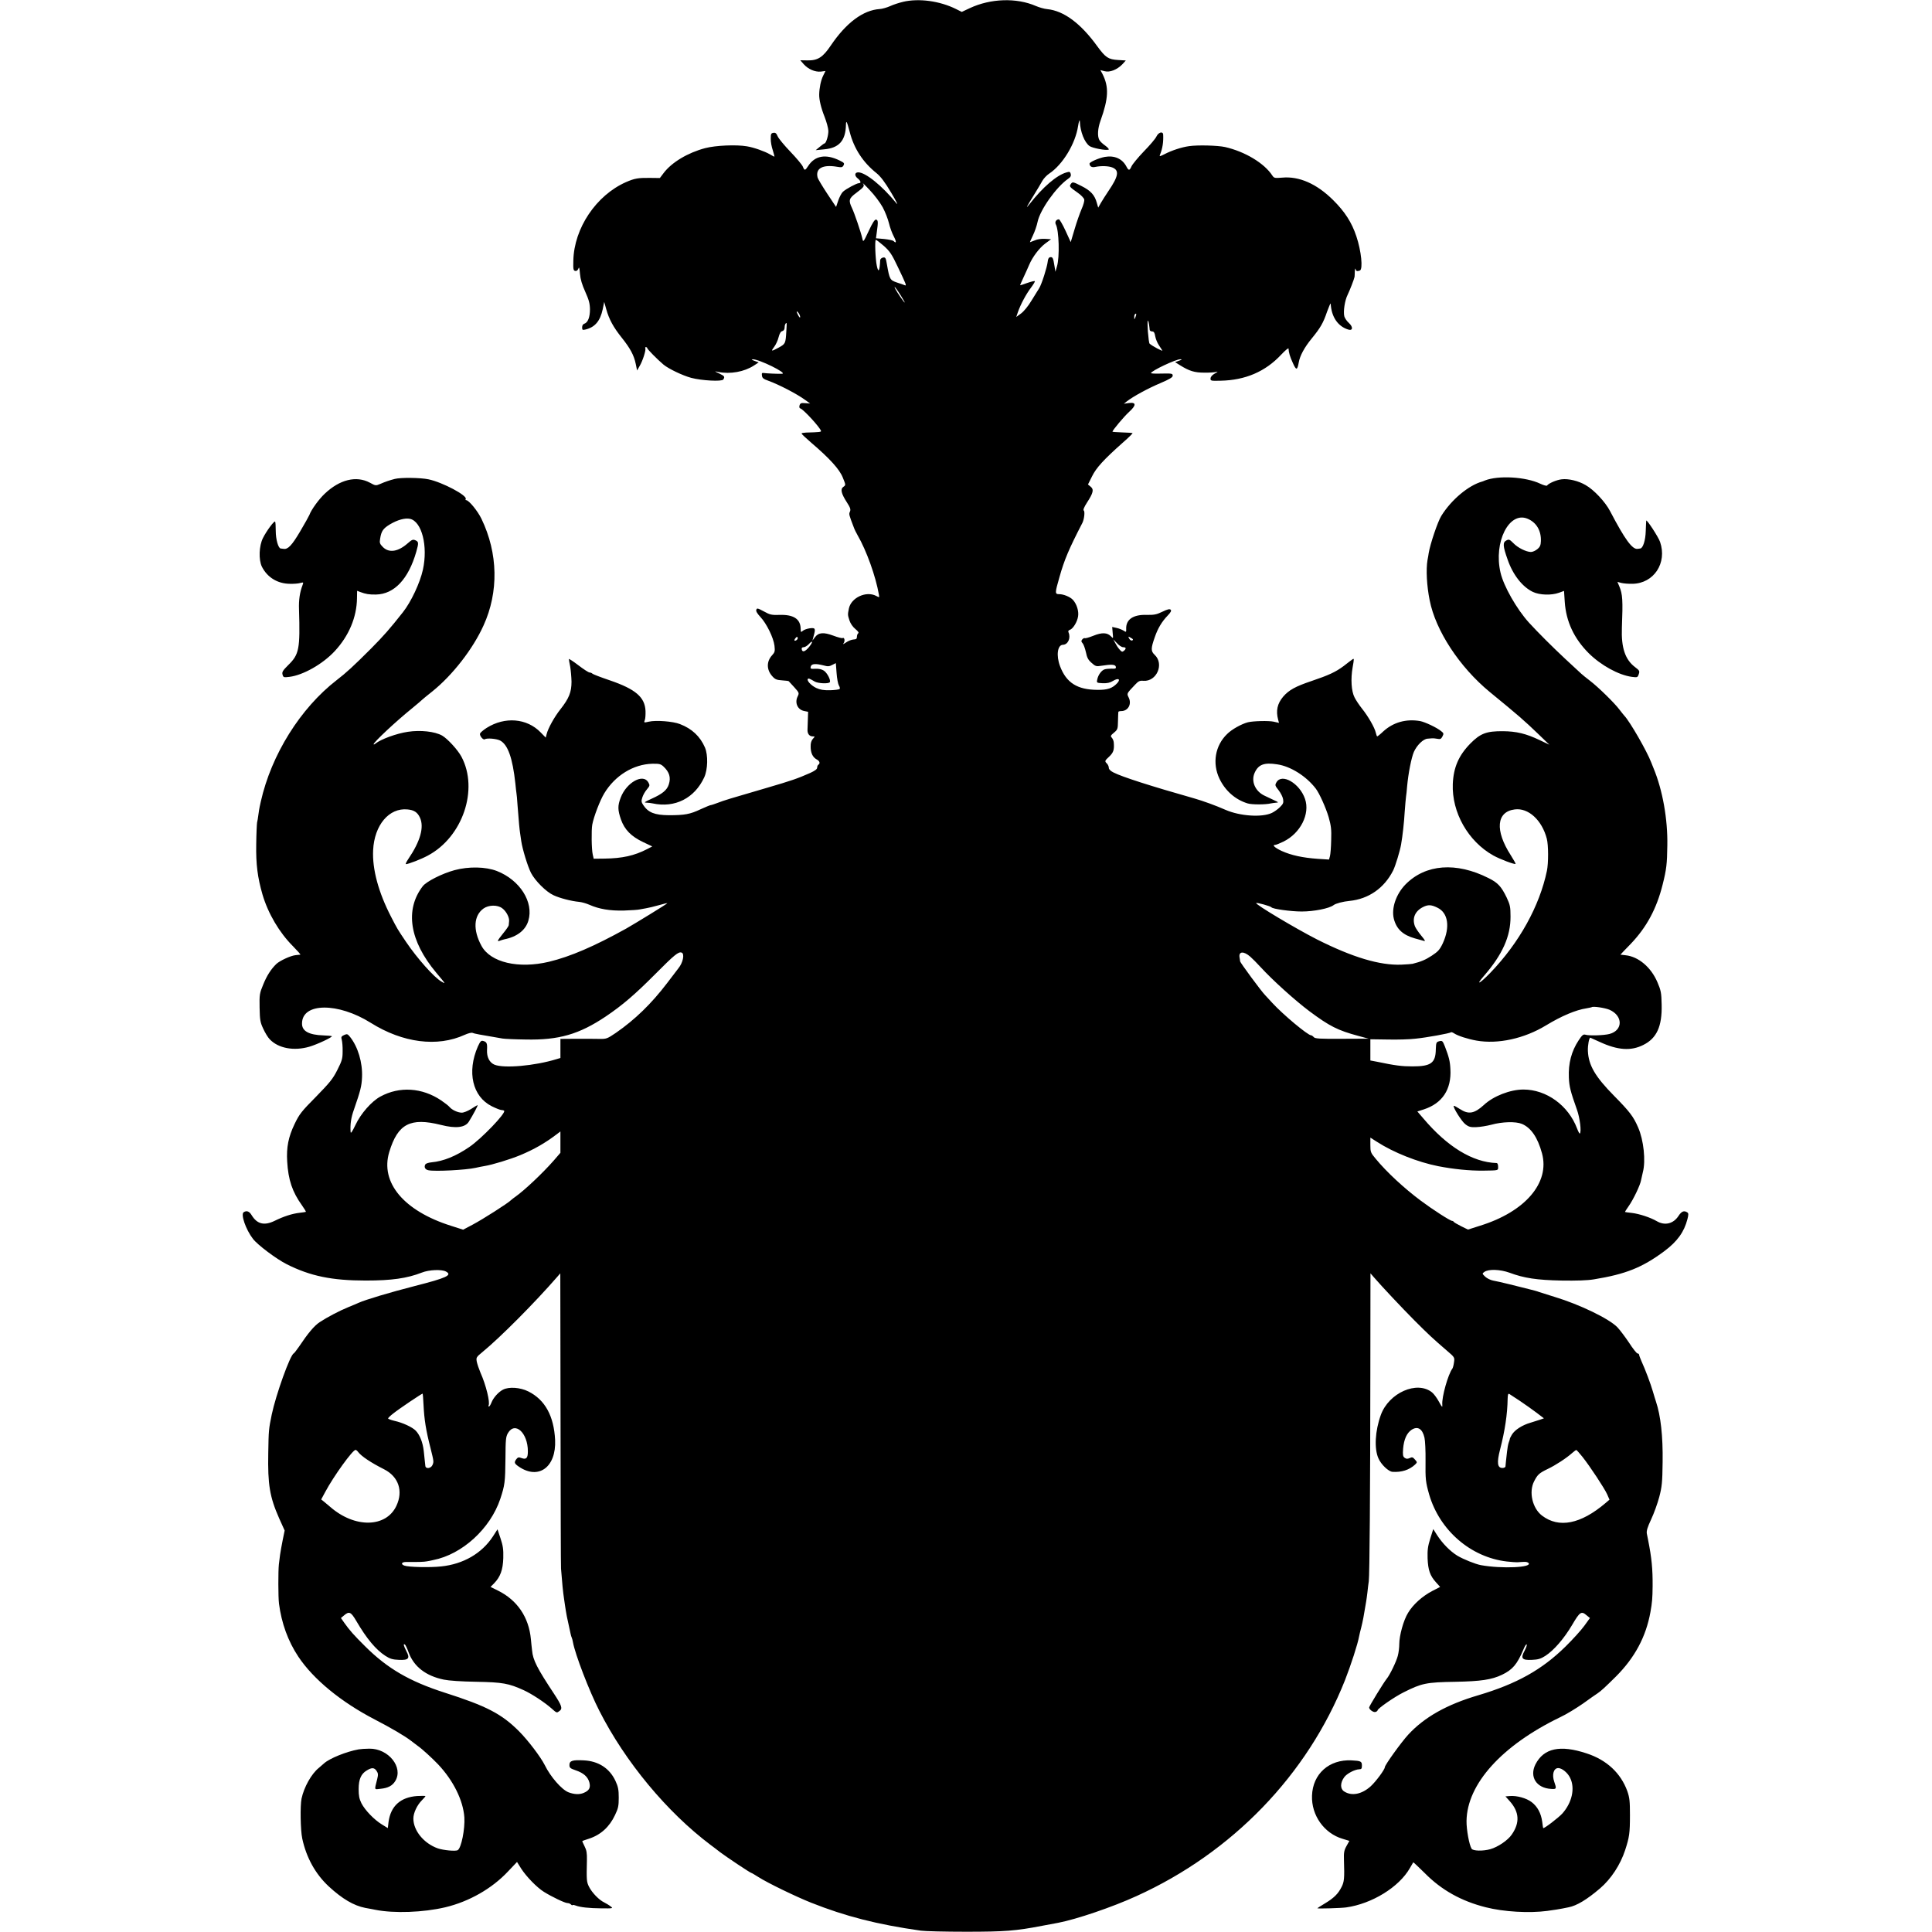 <?xml version="1.0" standalone="no"?>
<!DOCTYPE svg PUBLIC "-//W3C//DTD SVG 20010904//EN"
 "http://www.w3.org/TR/2001/REC-SVG-20010904/DTD/svg10.dtd">
<svg version="1.0" xmlns="http://www.w3.org/2000/svg"
 width="1603pt" height="1603pt" viewBox="0 0 1603 1603"
 preserveAspectRatio="xMidYMid meet">
<g transform="translate(0,1603) scale(0.1,-0.1)"
fill="#000000" stroke="none">
<path d="M7490 16014 c-30 -7 -77 -22 -105 -35 -27 -12 -66 -23 -86 -24 -137
-9 -277 -113 -404 -300 -67 -100 -109 -128 -196 -126 l-59 1 28 -32 c37 -42
95 -67 143 -62 l38 5 -20 -41 c-18 -37 -31 -99 -32 -155 -1 -42 16 -113 45
-185 16 -41 30 -93 31 -115 1 -39 -19 -105 -32 -105 -3 0 -21 -13 -39 -28
l-34 -28 71 7 c123 11 177 72 180 203 1 43 8 29 31 -58 35 -138 110 -253 223
-343 34 -28 68 -72 122 -163 42 -70 60 -108 42 -86 -117 144 -256 256 -316
256 -30 0 -33 -27 -6 -49 27 -21 33 -41 11 -41 -18 0 -106 -47 -132 -71 -12
-11 -29 -44 -39 -73 l-18 -53 -74 111 c-40 61 -76 121 -79 132 -20 77 41 111
163 90 35 -6 43 -5 52 12 9 17 5 22 -32 40 -115 57 -206 41 -262 -46 -25 -39
-30 -39 -44 -4 -7 16 -53 71 -103 123 -50 52 -97 109 -105 127 -11 26 -19 33
-36 30 -19 -3 -22 -9 -22 -48 -1 -25 7 -69 17 -97 9 -29 15 -53 13 -53 -2 0
-19 9 -38 20 -41 24 -133 57 -190 66 -87 15 -258 8 -346 -15 -144 -38 -278
-118 -345 -207 l-31 -41 -85 1 c-95 1 -125 -4 -196 -35 -247 -109 -431 -382
-437 -651 -2 -72 0 -83 16 -86 11 -2 20 5 26 19 6 18 9 8 13 -42 4 -47 17 -90
44 -150 30 -67 38 -96 39 -145 0 -66 -17 -110 -47 -120 -11 -3 -18 -15 -18
-30 0 -22 3 -24 28 -18 79 19 122 71 143 169 l12 60 17 -60 c23 -84 60 -151
128 -236 71 -89 102 -146 117 -219 l11 -54 21 37 c26 43 55 136 47 148 -3 5 0
9 5 9 6 0 11 -4 11 -8 0 -9 85 -95 135 -137 42 -35 159 -91 230 -110 86 -23
254 -32 266 -14 15 23 11 29 -33 50 -43 20 -43 20 -8 13 99 -20 215 1 295 53
l40 26 -35 13 c-23 8 -28 13 -15 13 52 2 293 -117 244 -120 -29 -2 -132 3
-150 6 -17 3 -20 -1 -17 -21 2 -21 13 -29 53 -43 88 -32 239 -110 308 -161
l39 -28 -41 3 c-34 3 -41 0 -47 -18 -4 -14 -2 -23 7 -26 26 -8 160 -154 171
-186 3 -9 -12 -11 -124 -14 -21 -1 -38 -4 -37 -8 0 -5 37 -39 82 -78 151 -129
233 -219 260 -288 25 -61 25 -62 5 -76 -27 -18 -19 -55 28 -128 29 -45 34 -60
26 -78 -10 -21 -8 -26 31 -128 6 -18 21 -48 32 -67 75 -129 151 -343 177 -492
5 -27 5 -27 -23 -12 -83 43 -208 -15 -226 -106 -10 -51 -10 -51 5 -98 8 -25
28 -54 49 -71 21 -17 31 -31 24 -35 -6 -4 -11 -17 -11 -29 0 -17 -6 -22 -29
-23 -16 -1 -44 -12 -62 -25 -21 -14 -29 -17 -20 -6 14 18 8 52 -8 43 -5 -3
-40 6 -77 20 -81 30 -123 27 -153 -14 l-20 -27 9 35 c19 66 15 73 -31 67 -22
-3 -48 -12 -58 -21 -16 -14 -17 -13 -18 19 -2 80 -60 117 -176 113 -64 -2 -79
1 -129 29 -52 28 -58 29 -63 13 -4 -11 8 -31 34 -59 51 -54 109 -172 117 -239
5 -45 3 -54 -20 -79 -47 -51 -47 -120 2 -174 23 -26 36 -31 81 -34 29 -2 54
-5 55 -7 2 -2 22 -24 46 -50 42 -47 42 -48 27 -79 -24 -51 1 -107 54 -118 l34
-7 -2 -59 c-1 -33 -2 -73 -3 -88 -2 -34 15 -57 43 -57 20 0 20 0 1 -21 -12
-14 -19 -35 -18 -64 0 -52 17 -88 50 -106 25 -13 31 -33 14 -44 -5 -3 -10 -14
-10 -24 0 -13 -18 -26 -57 -44 -106 -47 -159 -65 -354 -122 -319 -93 -362
-106 -413 -126 -27 -10 -53 -19 -58 -19 -6 0 -44 -16 -86 -35 -87 -41 -131
-49 -262 -49 -119 1 -172 22 -214 86 -15 23 -16 33 -6 63 6 19 23 49 38 66 24
29 25 33 11 58 -43 76 -181 -1 -229 -127 -26 -68 -25 -102 2 -181 30 -85 85
-141 184 -188 l76 -36 -44 -23 c-106 -54 -204 -76 -352 -78 l-90 -1 -8 35
c-10 42 -12 202 -4 247 12 66 65 204 100 261 89 147 241 241 398 245 59 1 70
-2 93 -23 49 -46 63 -91 44 -149 -15 -47 -53 -78 -142 -118 -61 -28 -68 -33
-42 -33 17 -1 39 -3 50 -6 185 -40 348 43 428 216 30 65 33 185 6 248 -40 92
-108 156 -207 194 -57 23 -201 34 -259 20 -41 -9 -41 -9 -33 13 5 12 7 46 6
76 -5 115 -83 181 -296 254 -74 25 -139 50 -144 55 -6 6 -16 10 -24 10 -8 0
-50 27 -93 60 -43 33 -79 56 -79 52 0 -5 5 -34 11 -63 5 -30 10 -86 11 -125 0
-87 -21 -139 -92 -229 -50 -63 -103 -158 -115 -208 l-7 -27 -42 43 c-114 118
-297 133 -449 37 -26 -17 -50 -37 -54 -46 -6 -17 25 -56 39 -48 18 12 97 5
127 -10 65 -34 104 -145 127 -356 3 -36 8 -72 9 -80 2 -8 6 -53 9 -100 11
-148 17 -204 21 -230 2 -14 7 -45 10 -69 10 -67 52 -206 81 -264 34 -65 125
-157 187 -185 51 -24 147 -49 212 -55 22 -2 60 -13 85 -24 81 -36 172 -51 288
-48 59 2 117 6 128 9 12 2 37 7 55 10 19 3 65 14 104 25 38 11 71 19 72 17 3
-3 -268 -169 -342 -211 -265 -147 -462 -232 -640 -275 -253 -60 -485 -6 -560
132 -72 132 -65 251 17 310 43 30 115 32 155 2 33 -24 61 -77 57 -108 -1 -11
-3 -26 -3 -33 -1 -7 -21 -37 -46 -67 -49 -61 -54 -72 -27 -61 9 4 26 8 36 11
106 21 177 76 200 155 46 154 -70 337 -261 412 -93 36 -233 39 -352 7 -103
-28 -234 -94 -264 -134 -149 -195 -109 -452 112 -716 82 -98 82 -97 43 -74
-61 35 -201 193 -293 329 -72 107 -72 107 -124 208 -105 203 -157 396 -149
553 10 208 132 353 285 338 54 -5 82 -23 103 -67 37 -79 4 -197 -96 -344 -16
-24 -25 -43 -20 -43 20 0 127 41 182 71 289 154 423 549 279 820 -31 58 -116
150 -161 176 -61 34 -180 47 -284 31 -95 -14 -225 -62 -269 -98 -8 -7 -15 -9
-15 -5 0 16 182 187 318 297 42 35 82 68 87 74 6 5 42 36 82 67 167 134 337
352 425 547 127 278 121 599 -17 885 -31 65 -105 155 -127 155 -5 0 -7 4 -4 9
18 28 -193 140 -309 164 -66 14 -232 16 -280 3 -39 -10 -81 -24 -119 -41 -38
-16 -40 -16 -87 10 -112 60 -250 27 -375 -92 -47 -44 -112 -133 -127 -176 -4
-10 -38 -71 -77 -137 -68 -115 -101 -150 -137 -144 -7 1 -18 2 -24 3 -20 2
-41 76 -41 146 0 38 -2 73 -5 77 -6 11 -71 -76 -101 -136 -33 -65 -37 -180 -9
-238 45 -89 130 -141 232 -142 33 -1 72 2 87 7 27 7 27 6 18 -19 -22 -57 -32
-122 -29 -199 10 -331 1 -375 -89 -463 -45 -45 -53 -57 -48 -78 7 -25 9 -26
58 -20 113 14 276 106 376 214 117 126 182 281 184 438 l1 62 26 -10 c45 -17
74 -22 131 -21 151 3 269 128 334 355 21 74 20 83 -7 95 -20 9 -29 6 -63 -24
-80 -71 -155 -83 -206 -33 -27 27 -30 36 -24 70 10 64 25 85 81 119 62 37 125
55 167 46 98 -22 150 -226 107 -422 -24 -109 -98 -267 -166 -353 -109 -138
-158 -194 -263 -300 -150 -150 -206 -201 -285 -262 -303 -234 -544 -621 -631
-1009 -2 -10 -6 -29 -9 -41 -3 -13 -8 -43 -11 -68 -3 -25 -8 -54 -11 -65 -2
-11 -6 -91 -7 -179 -3 -166 11 -276 52 -418 47 -159 140 -316 252 -428 38 -39
66 -70 62 -71 -4 0 -22 -2 -39 -4 -41 -4 -131 -46 -160 -73 -45 -44 -79 -97
-109 -171 -30 -72 -32 -83 -30 -191 2 -102 5 -122 30 -175 15 -33 39 -73 54
-88 71 -75 200 -99 328 -62 63 18 198 81 187 88 -4 2 -35 5 -68 6 -123 4 -180
36 -179 99 0 174 299 176 571 5 265 -166 552 -203 779 -99 29 13 57 20 65 16
12 -6 53 -14 249 -47 19 -3 105 -7 191 -8 276 -6 444 43 665 191 138 93 243
183 409 350 162 163 195 190 221 180 26 -10 11 -84 -27 -130 -5 -6 -47 -61
-93 -122 -131 -172 -267 -304 -426 -414 -71 -48 -78 -51 -135 -50 -33 1 -120
1 -192 1 l-133 -1 0 -79 0 -79 -32 -10 c-183 -56 -436 -78 -515 -46 -42 18
-65 63 -62 123 3 54 -2 66 -32 74 -17 5 -24 -3 -44 -46 -92 -211 -45 -416 116
-496 34 -17 70 -31 79 -31 9 0 20 -3 23 -6 18 -18 -190 -234 -289 -301 -111
-76 -215 -118 -313 -127 -24 -2 -47 -10 -51 -16 -14 -23 -3 -45 26 -50 55 -11
308 2 389 20 22 5 56 12 75 15 64 10 214 56 296 90 115 48 206 100 301 172
l33 25 0 -88 0 -89 -56 -65 c-93 -106 -243 -247 -318 -300 -12 -8 -27 -20 -35
-27 -25 -26 -236 -160 -317 -203 l-81 -43 -100 32 c-393 124 -590 360 -513
613 71 234 175 288 430 224 122 -31 199 -22 230 27 35 56 78 137 73 137 -4 0
-28 -14 -55 -32 -28 -17 -62 -31 -78 -30 -33 1 -80 23 -100 47 -8 10 -39 34
-70 55 -157 106 -345 118 -503 32 -73 -39 -164 -142 -208 -237 -29 -60 -39
-74 -40 -55 -4 62 4 118 28 184 54 156 64 194 67 269 5 121 -34 251 -99 333
-21 26 -25 27 -50 16 -23 -11 -26 -16 -19 -40 4 -15 8 -58 7 -95 0 -60 -5 -78
-44 -155 -37 -74 -63 -105 -177 -222 -120 -121 -138 -144 -177 -225 -52 -108
-69 -194 -62 -312 9 -153 42 -252 124 -366 19 -27 33 -50 31 -52 -2 -1 -25 -5
-53 -8 -60 -7 -130 -29 -207 -67 -85 -41 -144 -27 -189 46 -20 34 -42 42 -67
26 -26 -17 17 -143 77 -221 38 -50 195 -168 281 -211 195 -98 374 -135 655
-135 214 0 342 18 465 66 60 24 164 28 200 9 56 -30 6 -53 -257 -120 -203 -52
-411 -114 -468 -140 -11 -5 -48 -21 -83 -35 -76 -31 -175 -83 -239 -125 -46
-30 -98 -93 -173 -205 -19 -27 -38 -52 -42 -54 -30 -11 -149 -345 -183 -507
-25 -122 -26 -130 -29 -319 -5 -263 12 -365 90 -542 l46 -102 -16 -78 c-9 -43
-18 -98 -22 -123 -3 -25 -7 -61 -10 -80 -6 -53 -6 -271 1 -326 21 -162 75
-311 160 -439 125 -188 355 -377 635 -522 135 -70 251 -138 301 -177 15 -12
39 -30 54 -41 39 -27 119 -101 171 -155 126 -134 207 -298 217 -439 6 -96 -25
-254 -55 -272 -17 -11 -120 -1 -166 15 -115 41 -202 147 -202 247 0 46 30 111
71 152 16 16 29 31 29 34 0 3 -31 3 -69 1 -138 -10 -219 -83 -237 -215 l-6
-51 -49 30 c-65 40 -140 118 -170 176 -18 37 -23 63 -23 117 0 82 20 127 67
155 42 26 63 25 82 -4 13 -19 14 -31 5 -67 -24 -96 -27 -87 27 -81 62 6 99 25
123 65 69 113 -57 270 -215 268 -33 0 -73 -3 -90 -6 -100 -18 -239 -74 -285
-115 -14 -12 -34 -30 -45 -39 -61 -49 -123 -160 -143 -255 -12 -59 -9 -261 6
-331 34 -158 109 -294 221 -398 112 -103 206 -158 301 -177 36 -6 74 -14 85
-16 155 -31 398 -22 580 21 197 47 387 155 520 297 l75 79 35 -56 c43 -66 129
-155 188 -192 64 -40 174 -93 195 -93 10 0 23 -5 30 -12 7 -7 12 -9 12 -5 0 3
11 2 25 -3 39 -15 111 -23 217 -24 95 -1 97 0 75 16 -12 10 -36 24 -53 33 -43
20 -101 80 -126 129 -21 41 -22 56 -18 224 1 57 -3 81 -20 114 -11 22 -20 42
-18 43 2 1 26 10 55 19 98 32 170 98 216 196 27 56 31 76 31 145 0 65 -5 91
-27 138 -48 104 -140 165 -263 171 -93 5 -119 -3 -119 -38 0 -24 6 -29 53 -45
64 -22 99 -53 112 -99 12 -45 -1 -69 -47 -88 -35 -15 -78 -13 -126 5 -56 22
-149 128 -197 226 -33 66 -138 205 -214 281 -144 144 -269 209 -617 320 -292
94 -474 200 -659 384 -93 92 -130 134 -173 195 l-28 40 26 22 c42 36 57 29
100 -44 87 -149 163 -240 243 -292 39 -25 61 -31 111 -33 82 -4 95 12 63 72
-23 45 -28 65 -12 55 5 -3 19 -33 31 -66 43 -117 142 -194 291 -225 43 -9 146
-16 272 -18 216 -4 267 -13 392 -70 66 -30 172 -100 229 -150 46 -41 44 -40
69 -21 25 19 17 44 -46 140 -141 213 -176 281 -183 360 -3 22 -7 65 -10 95
-17 182 -113 323 -272 402 l-63 31 30 30 c52 54 73 112 76 210 2 72 -3 103
-23 163 l-25 75 -38 -59 c-92 -141 -246 -230 -430 -249 -91 -10 -272 -6 -305
7 -32 12 -23 30 15 30 109 -1 148 1 170 5 14 2 39 7 55 11 240 47 473 260 556
507 38 115 41 140 43 337 1 157 3 179 21 210 59 99 165 1 165 -152 0 -56 -13
-70 -52 -56 -24 9 -31 7 -43 -8 -21 -28 -18 -37 20 -63 164 -112 311 -4 301
221 -10 200 -84 334 -222 403 -68 34 -161 40 -210 15 -39 -20 -81 -68 -96
-107 -7 -18 -16 -33 -21 -33 -4 0 -6 4 -3 9 14 23 -21 169 -67 271 -13 31 -27
72 -31 92 -6 34 -4 38 46 79 150 123 435 410 621 624 l26 30 2 -1210 c1 -665
2 -1223 4 -1240 9 -120 17 -198 25 -250 5 -33 11 -78 15 -100 3 -22 12 -67 20
-101 8 -34 16 -74 19 -88 3 -14 7 -29 10 -34 3 -5 7 -22 10 -38 18 -100 135
-405 219 -569 215 -424 561 -840 922 -1112 17 -12 53 -40 80 -61 56 -42 251
-172 259 -172 3 0 30 -16 60 -35 75 -48 308 -161 436 -212 285 -113 545 -180
910 -232 36 -5 205 -9 375 -9 321 0 413 7 630 49 61 11 121 23 134 25 152 29
450 130 651 222 796 361 1418 1006 1730 1792 49 126 105 297 117 364 2 11 10
45 18 75 12 48 21 93 40 211 3 14 7 50 11 80 3 30 8 71 11 90 7 50 12 735 13
1715 l1 840 26 -30 c69 -80 230 -251 338 -360 119 -119 152 -150 273 -254 62
-53 62 -54 56 -95 -3 -23 -9 -45 -13 -51 -36 -47 -90 -239 -84 -300 2 -26 -2
-23 -28 25 -16 30 -42 65 -57 77 -124 100 -358 -3 -425 -187 -48 -133 -56
-279 -20 -360 22 -51 83 -109 116 -112 76 -5 139 15 188 60 19 19 19 19 -1 42
-17 20 -24 22 -44 12 -18 -8 -28 -7 -41 2 -15 11 -17 24 -13 77 7 77 30 128
69 155 51 34 91 10 108 -64 6 -26 10 -112 9 -192 -2 -154 1 -177 30 -280 87
-298 345 -521 644 -556 34 -4 77 -7 93 -6 17 1 40 3 53 3 13 1 28 -3 34 -9 38
-38 -222 -50 -396 -18 -46 9 -143 48 -194 78 -61 38 -123 101 -169 172 l-31
49 -25 -79 c-20 -64 -24 -95 -22 -164 4 -97 20 -144 70 -199 l34 -38 -64 -33
c-83 -43 -161 -113 -202 -182 -38 -61 -73 -189 -73 -260 0 -27 -5 -70 -12 -96
-11 -45 -66 -160 -93 -192 -25 -31 -145 -227 -145 -237 0 -18 37 -44 54 -37 9
3 16 9 16 13 0 15 142 113 217 150 150 75 185 83 430 87 209 4 299 17 385 58
88 42 126 87 178 210 11 27 23 46 27 42 4 -4 -4 -27 -17 -52 -35 -64 -23 -80
61 -76 50 2 72 8 111 33 71 46 155 143 223 258 64 109 76 116 120 78 l27 -22
-47 -65 c-26 -36 -96 -113 -155 -171 -196 -193 -405 -310 -725 -405 -259 -76
-446 -181 -580 -326 -58 -63 -195 -253 -195 -271 0 -19 -75 -120 -118 -159
-74 -66 -157 -82 -219 -42 -34 21 -34 71 0 118 21 30 88 65 125 66 18 0 22 6
22 30 0 36 -8 40 -86 44 -186 9 -322 -112 -328 -293 -6 -163 101 -313 254
-358 l56 -17 -24 -43 c-20 -36 -23 -55 -21 -116 5 -154 2 -181 -20 -224 -28
-56 -63 -91 -138 -136 -35 -21 -63 -39 -63 -40 0 -5 200 1 240 7 213 30 438
168 528 326 14 25 27 46 28 48 1 2 44 -39 96 -90 138 -140 303 -232 506 -283
149 -38 361 -50 510 -30 51 7 111 16 127 20 6 1 28 5 50 10 67 13 151 63 261
157 91 78 168 195 208 317 35 108 40 139 40 291 0 116 -3 144 -22 199 -54 149
-171 259 -338 313 -220 73 -355 43 -424 -91 -52 -104 8 -198 132 -204 43 -3
44 2 24 59 -21 60 -5 114 33 114 31 0 79 -39 99 -82 42 -86 15 -205 -65 -295
-33 -36 -152 -127 -159 -121 -1 2 -5 26 -8 53 -10 71 -39 125 -87 162 -44 34
-124 56 -183 51 l-35 -3 36 -40 c79 -89 85 -178 16 -277 -32 -47 -114 -103
-178 -121 -61 -17 -144 -15 -155 4 -20 32 -43 159 -42 230 4 307 293 627 777
861 50 23 134 75 189 113 54 39 108 77 121 85 30 20 64 52 152 139 158 158
250 331 287 536 14 79 17 113 18 215 1 144 -8 233 -37 380 -3 14 -8 39 -11 55
-4 23 5 53 36 119 23 49 53 132 67 185 22 84 26 120 28 291 3 215 -16 383 -55
500 -5 14 -16 52 -26 85 -18 63 -63 182 -95 252 -10 23 -19 47 -19 52 0 6 -6
11 -13 11 -7 0 -39 40 -71 90 -33 49 -76 106 -96 127 -68 71 -312 189 -520
252 -58 18 -116 36 -130 41 -14 6 -52 16 -85 24 -33 8 -105 26 -160 40 -55 13
-117 28 -137 31 -21 4 -50 18 -65 32 -26 25 -26 26 -8 39 35 26 132 22 210 -6
120 -45 228 -61 430 -65 125 -2 217 1 270 10 264 43 401 98 583 233 109 81
166 161 193 267 10 39 9 49 -2 56 -27 17 -47 9 -73 -31 -43 -65 -114 -81 -180
-42 -51 30 -145 61 -206 68 -30 3 -56 7 -57 8 -1 1 12 23 30 48 38 53 96 174
103 215 3 15 10 46 15 67 25 94 7 266 -39 371 -39 91 -71 132 -199 262 -157
159 -213 254 -218 373 -2 46 10 110 20 110 1 0 36 -16 78 -35 149 -69 259 -77
362 -25 111 55 156 154 152 333 -2 101 -6 119 -35 187 -53 125 -158 213 -264
224 -24 3 -43 5 -43 5 0 1 38 41 85 89 132 138 215 292 265 492 32 127 37 172
39 325 4 218 -39 459 -114 640 -7 17 -16 39 -20 50 -35 92 -177 339 -223 387
-7 7 -24 30 -40 50 -39 53 -177 188 -244 239 -31 24 -65 51 -73 59 -9 8 -70
65 -135 125 -106 99 -224 217 -300 300 -101 112 -209 301 -235 414 -59 252 71
511 224 447 73 -30 114 -98 111 -185 -1 -34 -7 -49 -29 -67 -15 -13 -39 -24
-54 -24 -40 1 -109 35 -146 74 -30 30 -36 33 -57 22 -32 -16 -30 -46 10 -159
44 -127 122 -226 209 -268 56 -27 155 -30 218 -7 l41 15 6 -91 c11 -163 77
-304 199 -426 102 -101 248 -181 357 -196 47 -6 49 -5 58 22 9 26 6 31 -31 59
-82 62 -115 161 -109 325 9 232 6 279 -21 344 l-16 38 33 -9 c17 -4 59 -8 92
-7 177 3 289 172 229 347 -13 40 -112 191 -115 177 -1 -3 -2 -41 -4 -86 -2
-78 -23 -142 -45 -145 -6 -1 -16 -2 -22 -3 -44 -7 -105 76 -229 313 -40 77
-135 178 -203 216 -59 35 -143 55 -198 48 -41 -4 -111 -34 -122 -52 -3 -4 -28
2 -55 15 -121 58 -349 71 -461 27 -8 -4 -17 -7 -20 -8 -114 -31 -257 -150
-341 -285 -30 -48 -93 -235 -105 -310 -2 -14 -6 -40 -10 -58 -13 -78 -6 -213
18 -332 49 -252 248 -555 498 -761 243 -199 283 -234 405 -351 l90 -87 -80 38
c-113 54 -193 73 -305 74 -136 1 -187 -18 -270 -102 -97 -99 -140 -198 -146
-336 -9 -236 127 -476 336 -593 55 -31 178 -77 185 -70 2 2 -16 34 -40 72
-133 206 -119 361 33 380 113 15 226 -89 266 -243 14 -53 14 -204 1 -266 -61
-293 -230 -598 -470 -847 -87 -90 -126 -110 -54 -27 155 178 223 330 222 494
0 81 -4 98 -32 158 -44 91 -73 123 -150 161 -269 136 -523 116 -689 -52 -79
-81 -119 -198 -97 -286 22 -85 75 -134 174 -162 31 -9 65 -18 76 -21 14 -4 8
7 -23 44 -23 28 -46 62 -52 77 -25 67 0 126 67 160 42 21 68 20 119 -5 90 -43
107 -161 45 -296 -26 -54 -39 -68 -92 -103 -54 -35 -88 -49 -159 -67 -8 -2
-50 -5 -93 -7 -179 -7 -405 61 -699 209 -175 89 -515 292 -505 302 6 6 120
-26 126 -35 9 -14 163 -35 251 -35 101 0 229 25 265 53 18 14 79 30 133 35
158 16 287 106 361 252 19 38 57 163 66 216 13 74 25 185 30 272 4 55 9 111
11 125 2 14 7 52 9 85 10 109 35 236 56 286 25 56 78 108 114 110 14 1 31 2
38 3 6 1 26 -1 42 -4 25 -5 32 -2 43 19 12 23 11 28 -10 44 -36 30 -134 76
-175 84 -116 20 -223 -10 -306 -86 -24 -23 -47 -41 -50 -41 -3 0 -8 14 -12 31
-9 41 -62 134 -114 199 -24 30 -51 71 -62 93 -27 52 -33 154 -16 250 13 73 13
77 -3 65 -10 -7 -42 -31 -71 -54 -67 -50 -123 -76 -268 -125 -134 -45 -187
-75 -234 -129 -49 -58 -62 -117 -42 -192 l7 -26 -44 10 c-41 9 -170 6 -214 -5
-53 -14 -133 -58 -172 -97 -100 -96 -125 -243 -64 -371 48 -100 130 -173 233
-205 35 -11 149 -11 194 0 11 2 31 5 45 6 21 1 18 4 -20 21 -25 12 -59 28 -76
36 -79 36 -116 120 -84 191 31 69 79 87 187 70 111 -16 241 -98 320 -201 30
-39 84 -159 107 -237 20 -71 24 -102 21 -190 -1 -58 -6 -118 -10 -133 l-8 -29
-94 6 c-124 9 -218 29 -298 65 -58 27 -84 51 -53 51 6 0 36 12 67 27 141 69
222 229 179 354 -44 130 -193 216 -237 138 -14 -24 -12 -28 18 -66 17 -22 34
-55 37 -74 5 -30 1 -39 -26 -66 -18 -18 -48 -39 -67 -48 -82 -39 -265 -27
-386 26 -79 35 -187 74 -257 94 -359 102 -598 178 -672 216 -24 12 -38 26 -38
38 0 11 -7 26 -15 35 -21 20 -20 23 20 60 34 33 41 55 36 116 -1 14 -9 31 -16
39 -13 13 -10 19 18 42 30 25 32 31 33 95 1 38 2 72 3 77 1 4 11 7 24 7 57 0
89 58 62 112 -17 35 -18 32 53 107 28 30 39 35 70 32 109 -7 173 139 93 215
-33 31 -33 53 1 149 25 72 58 127 106 177 27 28 33 41 25 49 -8 8 -26 4 -69
-17 -48 -23 -68 -27 -128 -26 -113 4 -174 -37 -172 -115 1 -29 0 -30 -21 -16
-13 8 -39 19 -59 23 l-36 8 4 -49 c5 -49 5 -49 -13 -30 -31 33 -76 35 -147 6
-35 -14 -67 -23 -71 -20 -5 2 -14 -2 -21 -10 -10 -12 -10 -19 3 -33 8 -9 20
-43 27 -74 9 -45 19 -64 47 -88 32 -29 39 -31 82 -24 82 13 115 11 119 -8 3
-15 -3 -18 -35 -16 -21 0 -47 -2 -58 -6 -26 -8 -54 -47 -61 -84 -6 -28 -5 -28
46 -31 38 -1 60 4 86 20 43 26 64 14 34 -19 -40 -43 -80 -57 -165 -56 -167 1
-258 59 -310 197 -33 88 -21 176 24 177 42 1 67 56 47 102 -5 11 -2 18 11 22
26 9 61 65 68 112 7 43 -11 102 -43 137 -22 24 -77 47 -113 47 -37 0 -37 8 1
140 41 146 78 233 191 452 15 30 22 95 11 102 -7 4 3 29 27 66 52 80 59 109
30 132 l-22 18 34 68 c34 70 98 140 257 281 46 40 81 75 79 77 -1 2 -40 5 -85
6 -45 2 -82 4 -82 6 0 11 97 127 137 163 62 56 62 83 0 75 l-42 -6 25 20 c54
42 180 110 278 151 75 32 102 48 102 61 0 20 -5 20 -112 18 -38 -1 -68 1 -68
4 0 18 209 117 244 115 16 0 13 -4 -11 -12 l-33 -12 43 -27 c74 -46 118 -60
197 -60 41 -1 86 2 100 6 18 5 15 1 -10 -13 -22 -12 -35 -27 -36 -41 -1 -20 3
-21 83 -19 206 4 372 76 502 215 34 36 61 59 62 52 2 -33 11 -66 36 -120 28
-63 37 -62 49 5 9 54 47 125 108 199 71 87 95 127 127 222 16 44 29 74 30 66
6 -110 60 -189 147 -215 37 -11 40 22 4 55 -17 15 -34 40 -38 55 -10 40 4 132
27 178 18 37 54 129 58 150 0 4 2 24 2 45 1 20 3 29 6 20 5 -19 12 -21 36 -13
27 11 12 162 -29 284 -38 115 -96 205 -193 301 -136 135 -282 199 -422 186
-62 -5 -68 -4 -82 17 -67 103 -227 199 -393 237 -60 13 -227 18 -299 7 -59 -8
-143 -35 -204 -67 -40 -20 -43 -20 -36 -3 21 51 29 106 26 166 -2 30 -39 20
-56 -16 -8 -18 -55 -73 -104 -123 -48 -50 -94 -106 -102 -123 -17 -38 -24 -39
-43 -3 -34 65 -99 94 -179 80 -52 -10 -127 -43 -127 -56 1 -23 19 -34 48 -27
49 10 110 8 142 -5 59 -24 50 -73 -33 -195 -22 -33 -51 -78 -63 -99 l-22 -39
-11 38 c-18 67 -51 103 -129 142 -69 35 -73 35 -86 18 -16 -22 -14 -25 57 -75
26 -18 50 -43 53 -55 3 -11 -7 -47 -22 -80 -14 -33 -41 -108 -58 -167 l-32
-107 -43 94 c-24 52 -49 95 -55 95 -22 0 -36 -22 -26 -41 27 -49 33 -272 10
-349 l-13 -45 -8 49 c-10 65 -15 75 -35 72 -12 -2 -19 -14 -21 -37 -5 -46 -50
-188 -71 -221 -9 -14 -38 -61 -64 -103 -26 -44 -63 -89 -86 -106 l-40 -29 14
41 c22 63 69 151 109 203 20 27 34 50 31 53 -3 3 -31 -4 -63 -15 -31 -12 -58
-20 -59 -19 -1 1 13 32 30 69 17 36 37 81 45 100 27 64 83 139 132 176 l50 37
-50 3 c-29 2 -65 -3 -86 -13 -21 -8 -38 -15 -39 -15 -2 0 10 26 25 58 15 31
32 81 38 111 21 100 154 288 253 357 21 14 26 25 22 41 -5 18 -10 20 -36 12
-81 -23 -197 -123 -306 -263 -36 -46 -26 -25 33 70 30 49 64 105 74 124 11 19
36 46 56 59 113 75 218 249 240 395 6 41 15 61 15 35 3 -81 38 -171 80 -201
24 -17 134 -38 158 -30 7 2 -5 17 -27 33 -22 15 -45 37 -50 48 -17 31 -13 96
10 159 67 187 71 281 16 389 l-17 31 35 -9 c43 -12 105 13 148 58 l28 31 -65
4 c-80 5 -103 20 -171 113 -138 191 -278 295 -416 309 -24 2 -66 14 -94 26
-161 70 -376 63 -549 -18 l-66 -31 -48 24 c-135 67 -309 91 -442 59z m-166
-1704 c21 -39 44 -99 52 -133 8 -34 26 -83 40 -109 23 -44 22 -62 -2 -38 -6 6
-41 13 -78 17 l-68 6 7 51 c12 85 11 100 -6 104 -11 2 -29 -25 -61 -94 -45
-96 -46 -96 -53 -63 -12 53 -65 209 -86 253 -30 63 -26 80 35 125 65 49 71 57
56 79 -7 9 19 -15 56 -55 38 -39 86 -103 108 -143z m10 -321 c49 -44 66 -69
115 -173 70 -146 75 -159 59 -153 -7 3 -37 14 -66 23 -58 20 -61 25 -83 150
-9 55 -13 61 -33 57 -12 -3 -22 -12 -23 -21 -4 -92 -15 -110 -28 -47 -12 54
-18 215 -8 215 5 0 35 -23 67 -51z m140 -411 c20 -32 35 -58 32 -58 -5 0 -60
80 -77 112 -19 38 7 7 45 -54z m-835 -178 c0 -9 -6 -4 -14 10 -19 33 -19 49 0
24 8 -10 14 -26 14 -34z m2782 -1 c-9 -22 -10 -22 -10 -3 -1 11 2 24 6 27 12
12 14 0 4 -24z m113 -64 c2 -17 5 -36 5 -42 1 -7 10 -13 20 -13 15 0 21 -10
26 -40 4 -22 17 -54 29 -72 12 -18 25 -39 30 -46 6 -11 -88 39 -106 57 -4 3
-10 49 -14 101 -6 90 -1 120 10 55z m-3010 -57 c-6 -98 -7 -101 -63 -132 -63
-34 -67 -33 -37 7 13 17 30 53 36 79 8 31 18 48 31 51 12 3 19 14 19 29 0 21
7 38 16 38 2 0 1 -33 -2 -72z m85 -2559 c-19 -12 -24 -2 -8 17 9 11 14 13 17
4 3 -7 -2 -16 -9 -21z m2791 6 c0 -15 -21 -12 -30 5 -11 20 -10 21 9 10 12 -6
21 -13 21 -15z m-81 -65 c25 0 27 -12 6 -30 -13 -11 -19 -9 -36 11 -12 13 -28
38 -36 54 l-16 30 31 -32 c16 -18 39 -33 51 -33z m-2606 2 c-33 -40 -56 -47
-61 -19 -2 11 3 17 16 17 10 0 29 11 42 25 35 38 38 20 3 -23z m247 -319 c8
-12 11 -26 6 -30 -4 -4 -40 -9 -79 -10 -55 -1 -82 4 -115 19 -42 20 -81 62
-69 75 6 6 14 3 57 -22 28 -16 116 -20 125 -5 10 16 -22 78 -50 96 -17 11 -43
17 -70 15 -39 -2 -43 0 -38 19 6 23 39 26 106 9 35 -10 48 -9 72 4 l30 15 6
-81 c3 -45 12 -92 19 -104z m3414 -2251 c17 -15 56 -54 86 -87 100 -109 283
-274 404 -365 168 -125 235 -159 406 -205 l85 -23 -221 -1 c-185 -1 -224 1
-234 14 -7 8 -17 15 -22 15 -27 0 -233 172 -322 269 -23 25 -49 53 -59 64 -32
32 -207 270 -208 281 0 6 -2 19 -4 30 -10 53 33 57 89 8z m2980 -440 c113 -50
113 -171 0 -201 -46 -12 -170 -16 -200 -6 -17 5 -27 -3 -56 -47 -60 -91 -86
-191 -81 -309 3 -74 14 -117 67 -266 24 -66 39 -184 24 -198 -3 -3 -13 16 -23
42 -72 191 -254 323 -445 323 -109 0 -249 -54 -328 -128 -79 -72 -127 -81
-199 -34 -26 17 -49 29 -51 27 -10 -9 65 -129 95 -152 29 -23 44 -27 92 -25
31 1 87 10 125 20 91 25 202 28 253 7 76 -32 131 -112 167 -244 67 -244 -139
-485 -514 -601 l-100 -32 -57 28 c-32 16 -59 32 -61 36 -2 4 -8 8 -13 8 -16 0
-162 94 -261 168 -139 104 -283 237 -375 349 -40 48 -43 55 -43 112 l0 62 55
-35 c138 -89 337 -168 508 -202 129 -25 259 -38 372 -37 133 2 125 0 125 33 0
17 -5 30 -12 30 -199 6 -409 134 -610 372 l-48 56 53 17 c154 50 231 166 221
335 -3 65 -12 100 -45 186 -19 48 -22 51 -47 45 -25 -7 -27 -11 -29 -69 -2
-113 -41 -140 -194 -140 -87 0 -144 7 -296 39 l-53 10 0 88 0 88 143 -2 c78
-2 183 1 232 7 91 9 284 44 294 53 2 3 14 -1 26 -9 32 -21 113 -47 186 -60
177 -31 395 16 576 126 130 79 249 129 337 142 22 4 41 8 42 9 10 10 110 -5
148 -21z m-9840 -3278 c6 -123 20 -211 58 -359 28 -113 28 -113 16 -141 -13
-29 -57 -34 -59 -6 -1 9 -3 26 -4 37 -1 11 -5 49 -9 85 -8 72 -32 133 -66 169
-29 30 -109 67 -177 82 -29 7 -53 16 -53 20 0 4 18 22 40 39 55 44 243 170
247 167 1 -2 5 -44 7 -93z m9096 33 c41 -28 103 -71 137 -97 l63 -48 -28 -10
c-15 -5 -52 -17 -82 -26 -70 -20 -132 -60 -156 -100 -10 -17 -18 -33 -17 -36
0 -3 -4 -16 -9 -29 -5 -13 -11 -47 -14 -75 -3 -28 -7 -64 -9 -81 -1 -16 -3
-36 -4 -42 0 -7 -12 -13 -25 -13 -42 0 -48 43 -20 152 41 159 61 295 63 421 1
36 4 46 14 41 6 -4 46 -30 87 -57z m-9638 -425 c27 -35 104 -87 215 -143 120
-61 160 -180 102 -303 -85 -182 -345 -187 -549 -9 -14 12 -36 30 -50 42 l-25
20 34 63 c70 131 227 348 251 348 5 0 15 -8 22 -18z m10158 -40 c64 -81 182
-260 205 -311 l19 -44 -34 -29 c-205 -174 -386 -210 -526 -103 -80 61 -111
197 -65 285 29 56 41 67 113 102 65 31 154 89 202 132 16 14 32 26 35 25 3 0
26 -26 51 -57z"/>
</g>
</svg>
